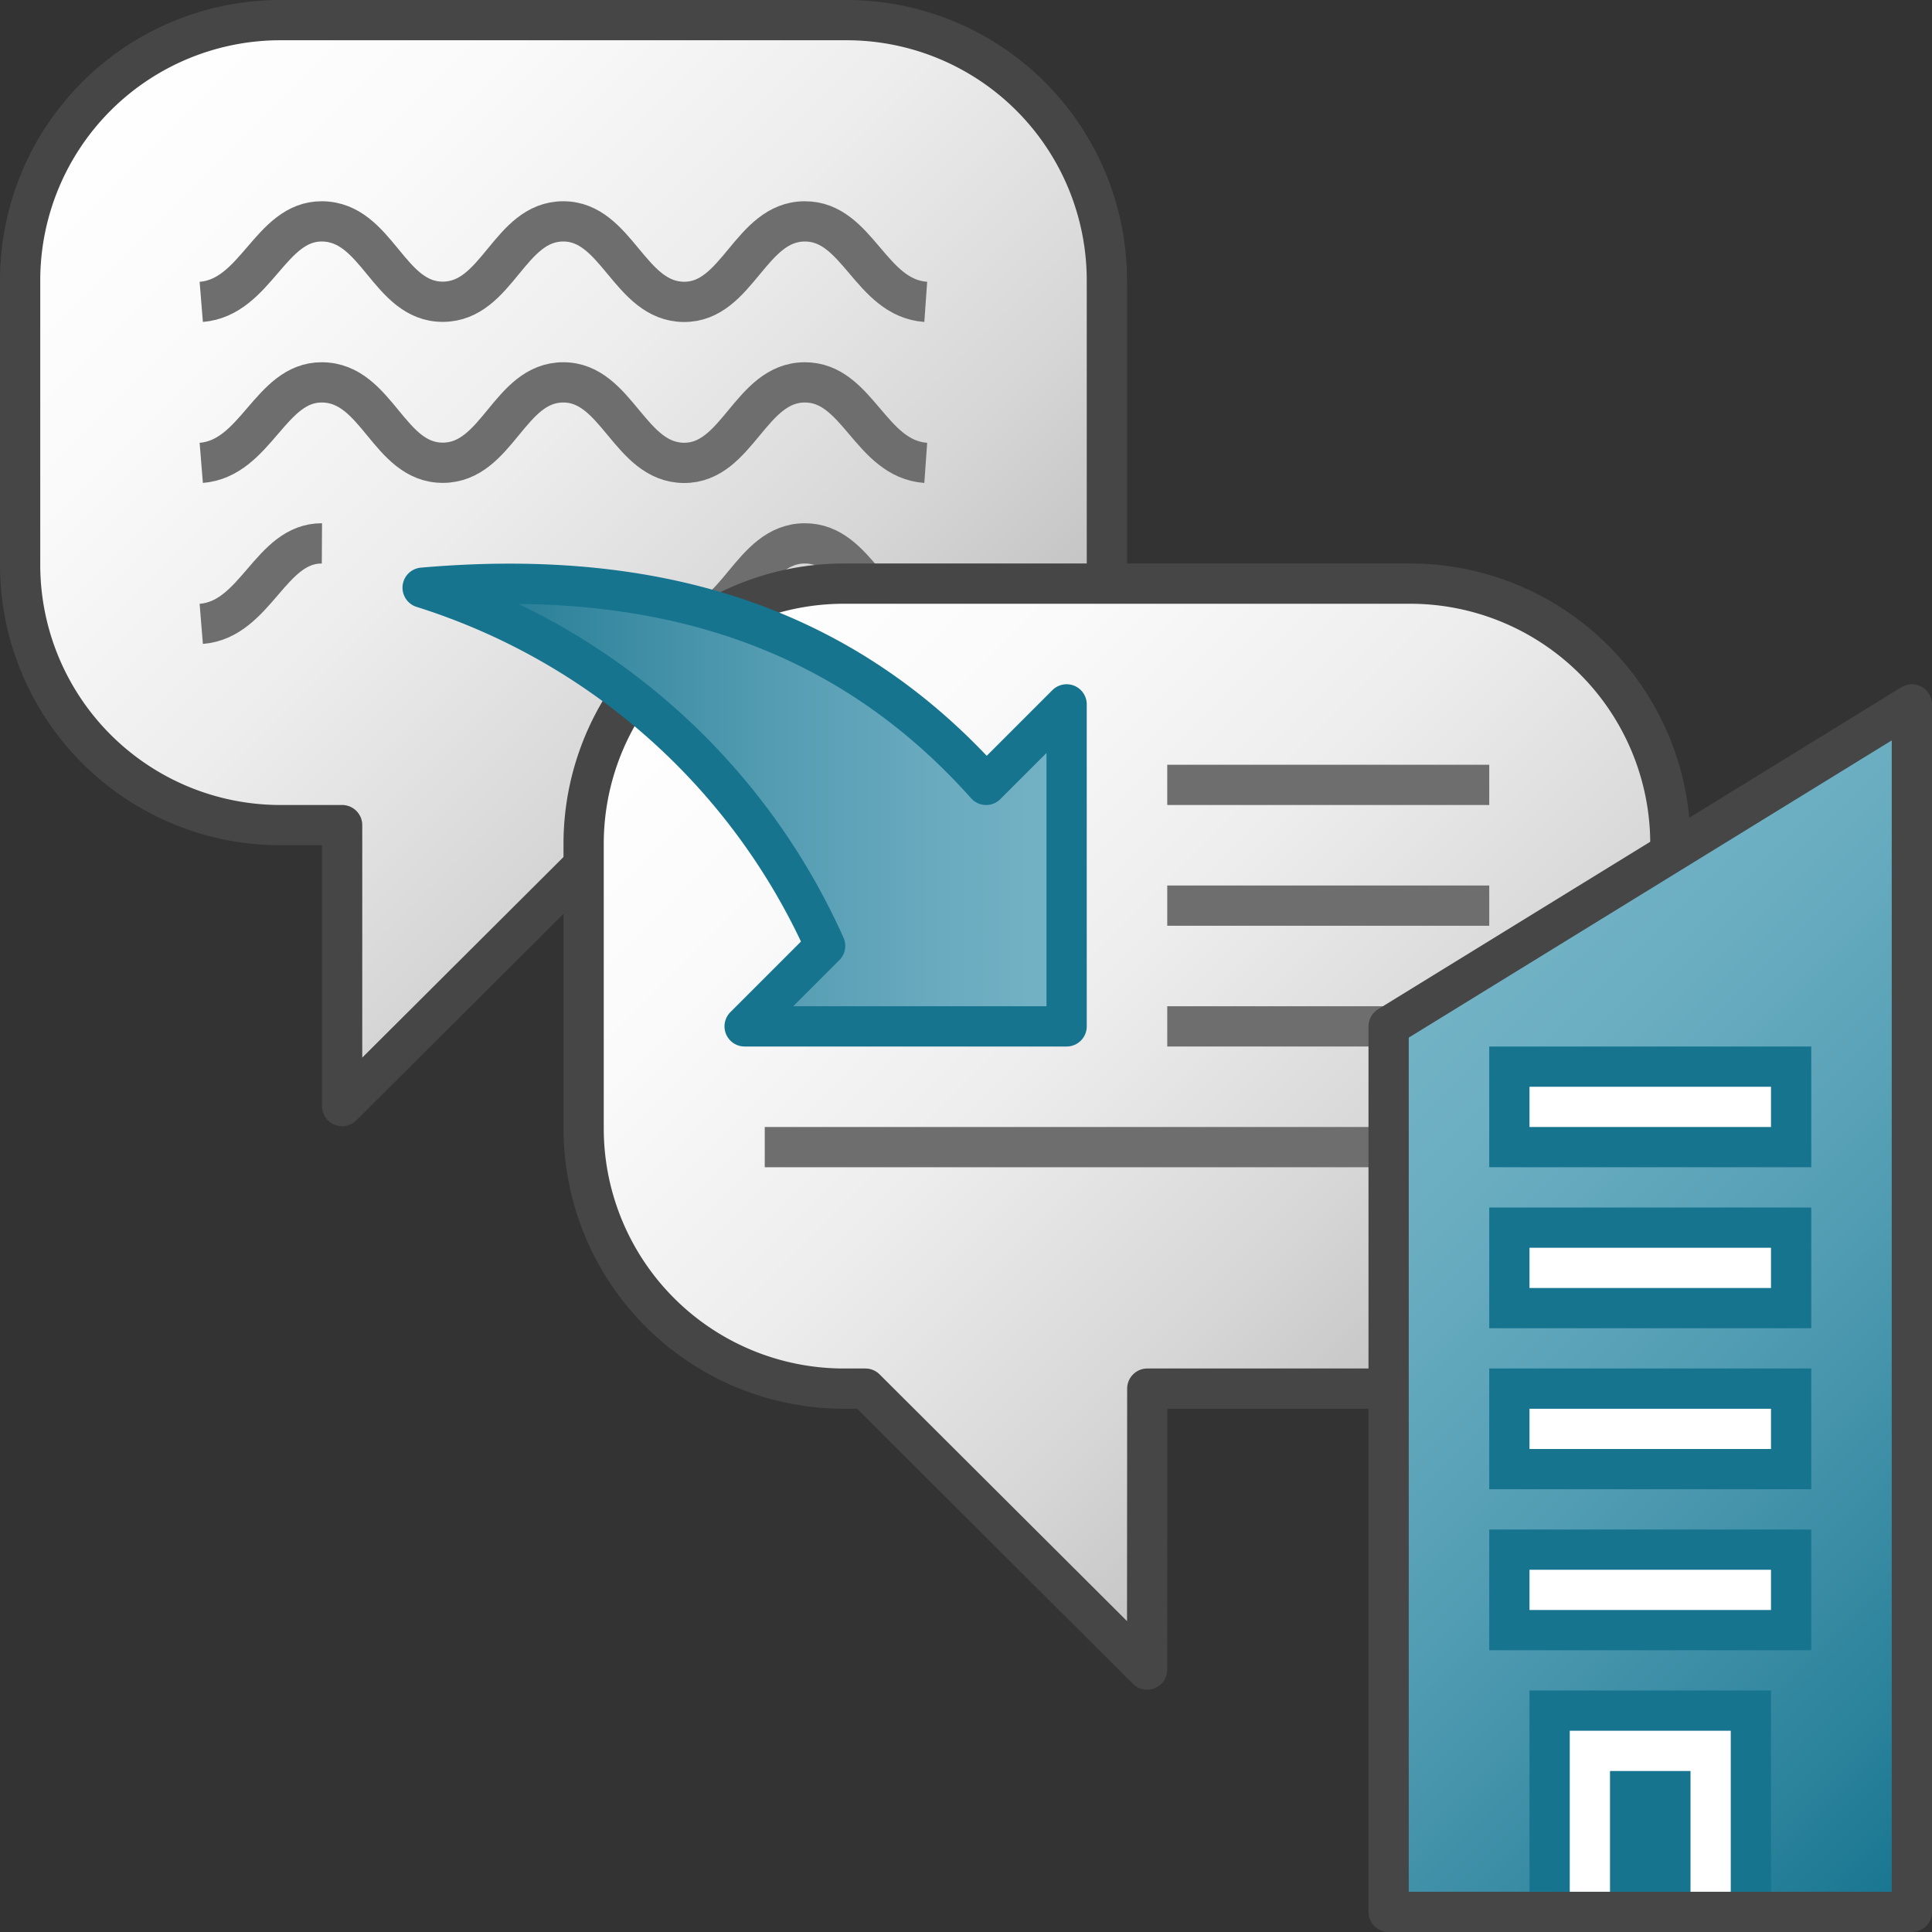 <svg id="Layer_1" data-name="Layer 1" xmlns="http://www.w3.org/2000/svg" xmlns:xlink="http://www.w3.org/1999/xlink" viewBox="0 0 48 48">
    <rect x="0" y="0" width="48" height="48" fill="#333333" stroke="none"/>
    <linearGradient id="linear-gradient" x1="3.452" y1="1.336" x2="23.164" y2="21.048" gradientUnits="userSpaceOnUse">
      <stop offset="0" stop-color="#fff"/>
      <stop offset="0.228" stop-color="#fafafa"/>
      <stop offset="0.488" stop-color="#ededed"/>
      <stop offset="0.762" stop-color="#d7d6d6"/>
      <stop offset="1" stop-color="#bdbcbc"/>
    </linearGradient>
    <linearGradient id="linear-gradient-2" x1="18.144" y1="14.644" x2="37.856" y2="34.356" xlink:href="#linear-gradient"/>
    <linearGradient id="Dark_Blue_Grad_4" data-name="Dark Blue Grad 4" x1="314.583" y1="-765.408" x2="303.269" y2="-776.722" gradientTransform="matrix(0.707, 0.707, 0.707, -0.707, 345.282, -743.667)" gradientUnits="userSpaceOnUse">
      <stop offset="0" stop-color="#75b2c5"/>
      <stop offset="0.177" stop-color="#6cacc0"/>
      <stop offset="0.464" stop-color="#549cb2"/>
      <stop offset="0.822" stop-color="#2e839b"/>
      <stop offset="1" stop-color="#18748e"/>
    </linearGradient>
    <linearGradient id="Dark_Blue_Grad_3" data-name="Dark Blue Grad 3" x1="34.25" y1="25.75" x2="51.75" y2="43.25" gradientUnits="userSpaceOnUse">
      <stop offset="0" stop-color="#73b3c6"/>
      <stop offset="0.177" stop-color="#6aadc1"/>
      <stop offset="0.464" stop-color="#529db3"/>
      <stop offset="0.822" stop-color="#2c839c"/>
      <stop offset="1" stop-color="#16748f"/>
    </linearGradient>
  <path d="M21.033.5H6.967A6.467,6.467,0,0,0,.5,6.967v7.067A6.467,6.467,0,0,0,6.967,20.5H8.5v6.98l7.003-6.98h5.53A6.467,6.467,0,0,0,27.5,14.033V6.967A6.467,6.467,0,0,0,21.033.5Z" stroke="#464646" stroke-linejoin="round" fill="url(#linear-gradient)"/>
  <path d="M5,7.5c1.366-.111,1.71-2.007,2.998-2,1.378.008,1.651,2.002,3.007,1.997S12.646,5.499,13.996,5.5c1.332.001,1.643,1.991,2.996,2,1.334.009,1.646-1.992,2.998-2,1.325-.008,1.629,1.902,3.01,2" fill="none" stroke="#6f6e6f"/>
  <path d="M5,11.5c1.366-.111,1.71-2.007,2.998-2,1.378.008,1.651,2.002,3.007,1.997S12.646,9.499,13.996,9.5c1.332.001,1.643,1.991,2.996,2,1.334.009,1.646-1.992,2.998-2,1.325-.008,1.629,1.902,3.01,2" fill="none" stroke="#6f6e6f"/>
  <path d="M16.992,15.5c1.334.009,1.646-1.992,2.998-2,1.325-.008,1.629,1.902,3.01,2" fill="none" stroke="#6f6e6f"/>
  <path d="M5,15.5c1.366-.111,1.71-2.007,2.998-2" fill="none" stroke="#6f6e6f"/>
  <path d="M35.033,14.5H20.967A6.467,6.467,0,0,0,14.5,20.967v7.067A6.467,6.467,0,0,0,20.967,34.5H21.5l7,6.98.004-6.98h6.53A6.467,6.467,0,0,0,41.5,28.033V20.967A6.467,6.467,0,0,0,35.033,14.5Z" stroke="#464646" stroke-linejoin="round" fill="url(#linear-gradient-2)"/>
  <line x1="29" y1="19.5" x2="37" y2="19.5" fill="none" stroke="#6f6e6f"/>
  <line x1="29" y1="25.5" x2="36" y2="25.5" fill="none" stroke="#6f6e6f"/>
  <line x1="19" y1="28.5" x2="36" y2="28.5" fill="none" stroke="#6f6e6f"/>
  <line x1="29" y1="22.5" x2="37" y2="22.5" fill="none" stroke="#6f6e6f"/>
  <path d="M26.5,25.5h-8l2-2a16.314,16.314,0,0,0-10-8.899c5.382-.468,10.244.688,14,4.899l2-2Z" stroke="#16748f" stroke-linejoin="round" fill="url(#Dark_Blue_Grad_4)"/>
    <polygon points="47.5 47.5 34.5 47.5 34.5 25.5 47.5 17.5 47.5 47.5" stroke="#464646" stroke-linecap="round" stroke-linejoin="round" fill="url(#Dark_Blue_Grad_3)"/>
    <line x1="37" y1="31.5" x2="45" y2="31.5" fill="none" stroke="#16748f" stroke-linejoin="round" stroke-width="3"/>
    <line x1="37" y1="27.5" x2="45" y2="27.5" fill="none" stroke="#16748f" stroke-linejoin="round" stroke-width="3"/>
    <line x1="37" y1="39.5" x2="45" y2="39.5" fill="none" stroke="#16748f" stroke-linejoin="round" stroke-width="3"/>
    <line x1="37" y1="35.5" x2="45" y2="35.5" fill="none" stroke="#16748f" stroke-linejoin="round" stroke-width="3"/>
    <line x1="38" y1="31.5" x2="44" y2="31.5" fill="none" stroke="#fff" stroke-linejoin="round"/>
    <line x1="38" y1="27.5" x2="44" y2="27.5" fill="none" stroke="#fff" stroke-linejoin="round"/>
    <line x1="38" y1="39.5" x2="44" y2="39.5" fill="none" stroke="#fff" stroke-linejoin="round"/>
    <line x1="38" y1="35.5" x2="44" y2="35.5" fill="none" stroke="#fff" stroke-linejoin="round"/>
    <polyline points="39.5 47 39.5 43.5 42.5 43.5 42.5 47" fill="none" stroke="#16748f" stroke-miterlimit="10" stroke-width="3"/>
    <polyline points="39.5 47 39.5 43.5 42.5 43.5 42.5 47" fill="none" stroke="#fff" stroke-miterlimit="10"/>
</svg>
